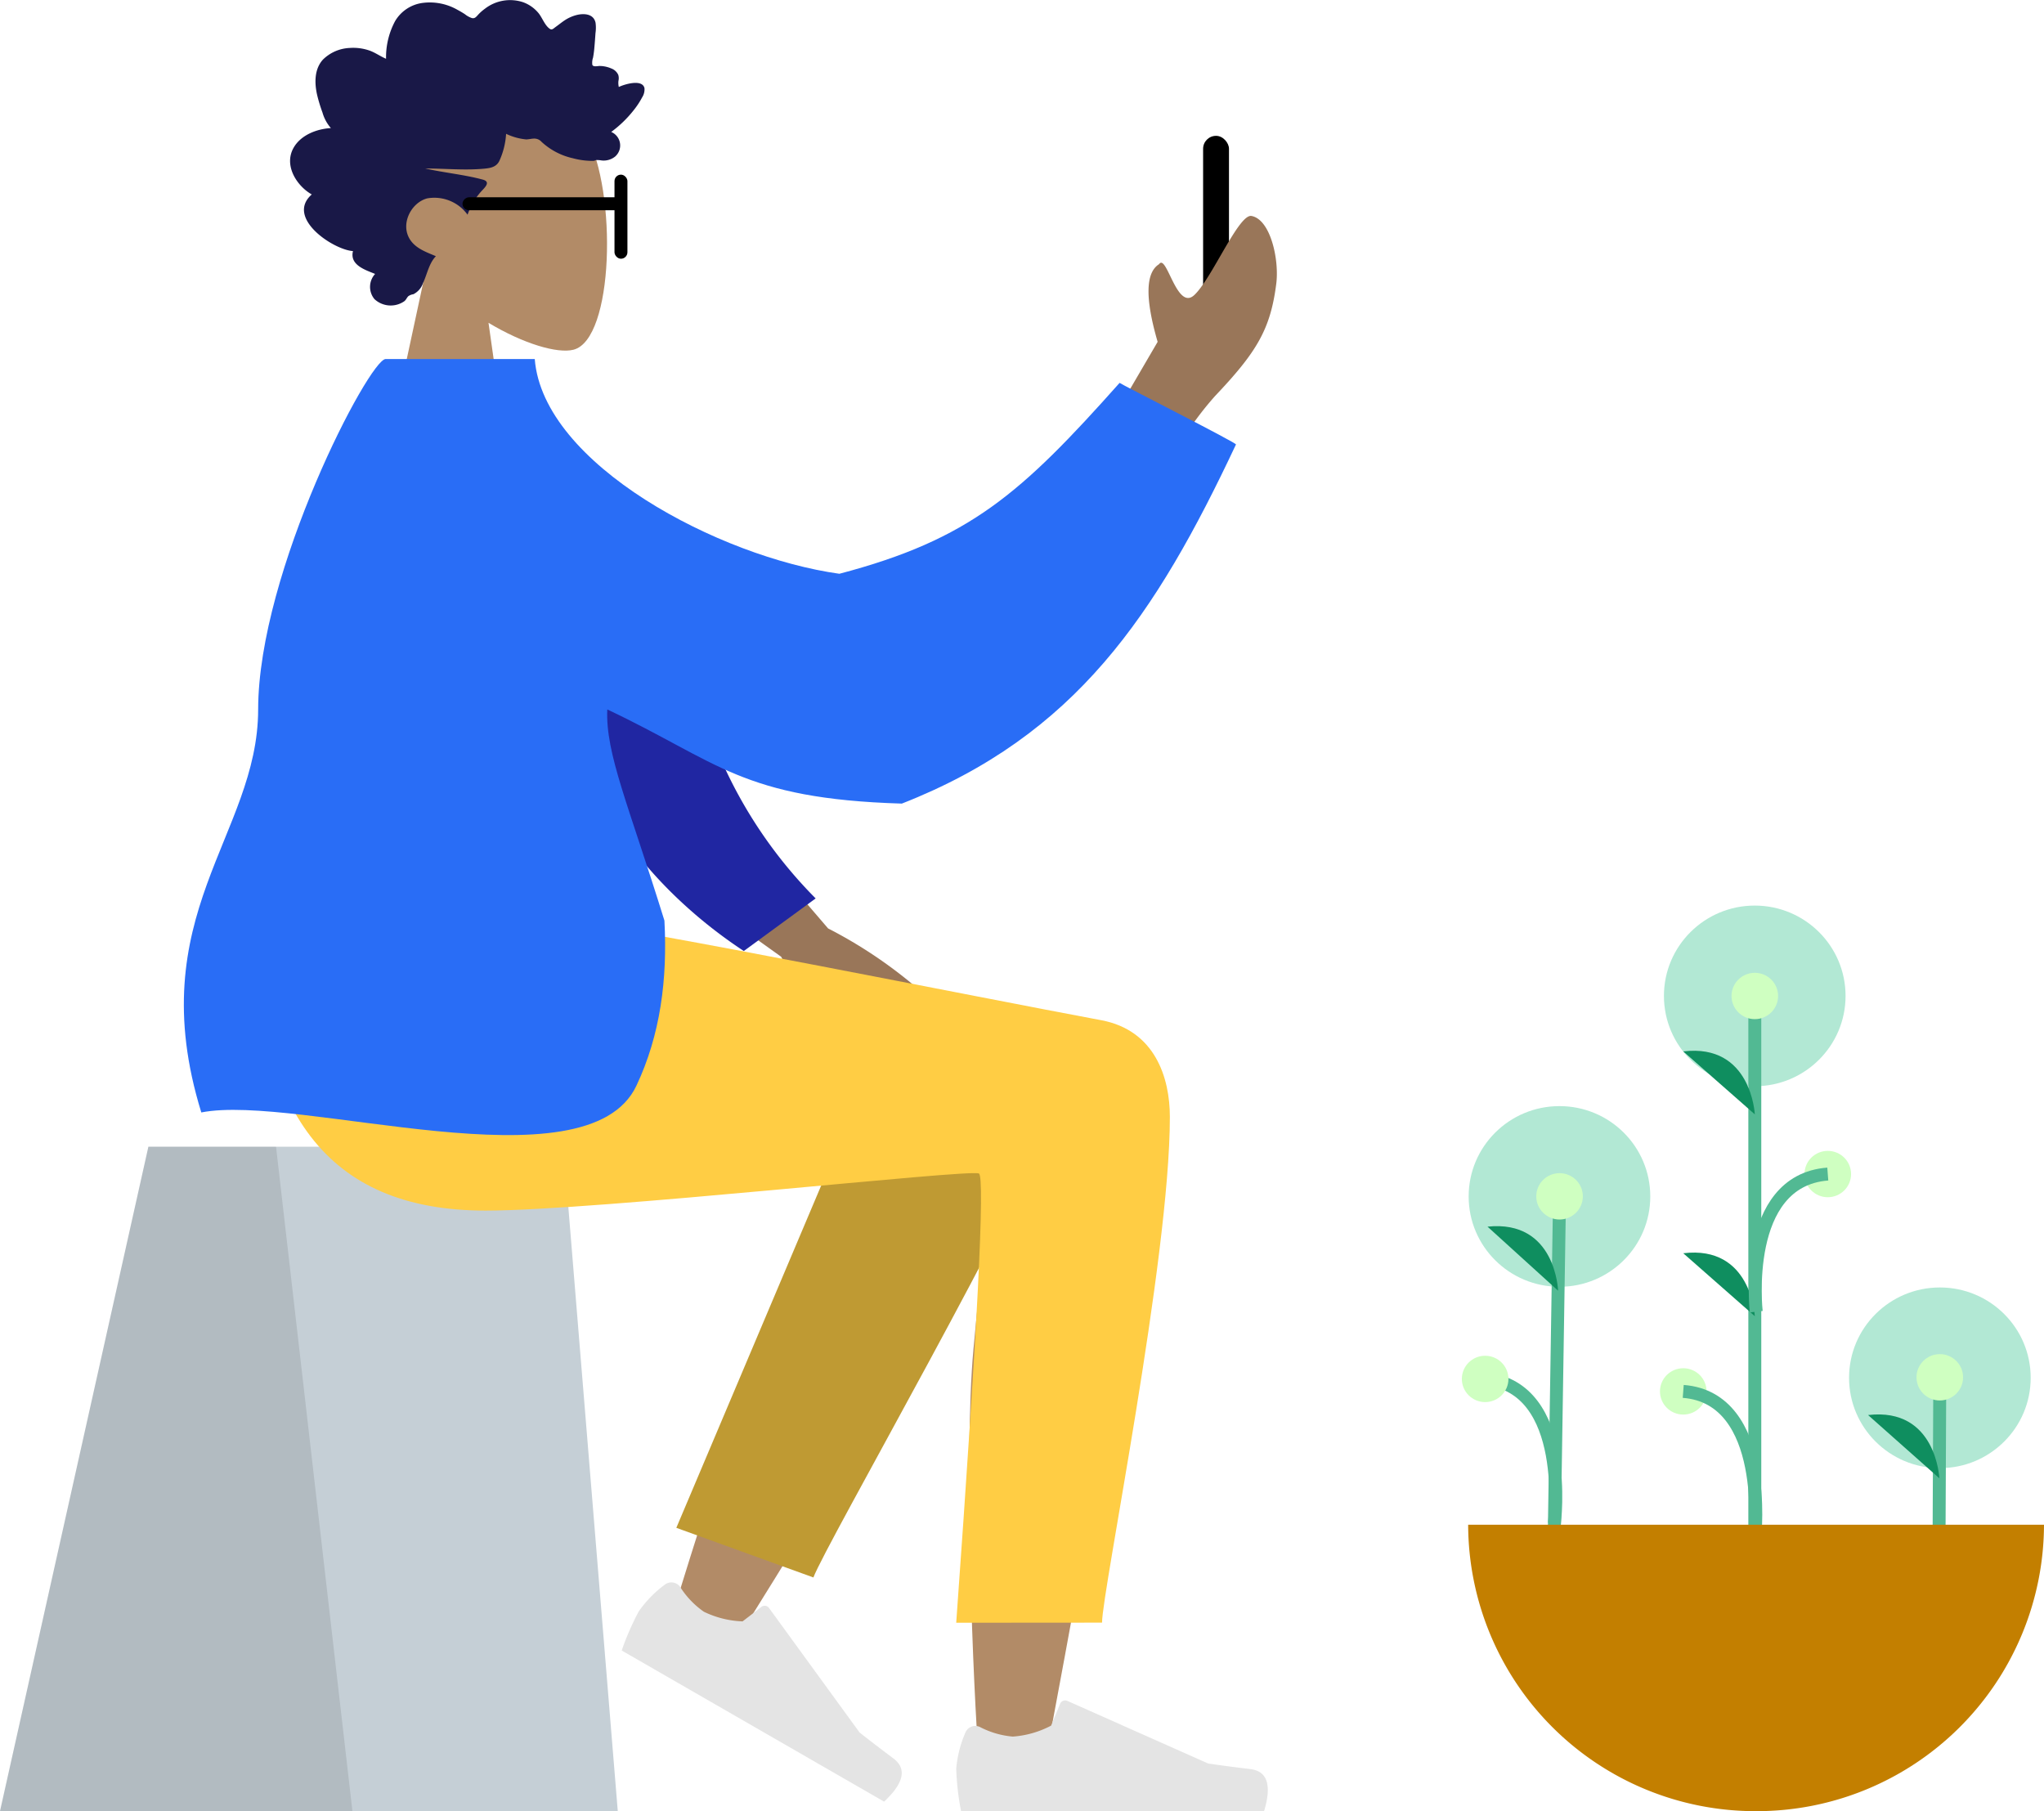 <svg id="What_you_would_be_doing" data-name="What you would be doing" xmlns="http://www.w3.org/2000/svg" width="316" height="280" viewBox="0 0 316 280">
  <g id="A-Human_Sitting" data-name="A-Human/Sitting" transform="translate(0 0)">
    <g id="Head_Front_Rad" data-name="Head/Front/Rad" transform="translate(44.847 0)">
      <g id="Head" transform="translate(14.119 13.254)">
        <path id="Path_38315" data-name="Path 38315" d="M6.862,28.572C3.035,24.091.445,18.6.878,12.447,2.125-5.281,26.866-1.381,31.678,7.567S35.919,39.211,29.7,40.81c-2.48.638-7.765-.924-13.143-4.158l3.376,23.821H0Z" transform="translate(0 0)" fill="#b28b67" fill-rule="evenodd"/>
      </g>
      <path id="hair" d="M48.507,27.419a6.209,6.209,0,0,1,1.3,2.407,24.3,24.3,0,0,1,.831,2.734c.419,1.863.423,4.006-.91,5.453a6.276,6.276,0,0,1-4.152,1.794,7.648,7.648,0,0,1-2.944-.372c-.938-.307-1.746-.92-2.655-1.3a11.827,11.827,0,0,1-1.4,5.823,5.822,5.822,0,0,1-4.334,2.82,8.612,8.612,0,0,1-5.28-1.061c-.41-.221-.817-.454-1.206-.716a3.384,3.384,0,0,0-1.047-.574c-.426-.1-.638.146-.915.456a6.944,6.944,0,0,1-1.078.968,6.364,6.364,0,0,1-5.943,1.019,5.522,5.522,0,0,1-2.423-1.747c-.553-.723-.947-1.871-1.71-2.374-.324-.214-.552.069-.847.279-.443.315-.865.662-1.313.968a6.021,6.021,0,0,1-2.041.92c-1.068.247-2.545.189-2.85-1.207a5.747,5.747,0,0,1,.01-1.613c.051-.725.1-1.45.167-2.175A15.664,15.664,0,0,1,7.979,38.3a2.366,2.366,0,0,0,.105-1.113c-.155-.36-.868-.155-1.173-.168a4.646,4.646,0,0,1-1.764-.387,1.9,1.9,0,0,1-1.068-.985,1.765,1.765,0,0,1-.03-.926,2.756,2.756,0,0,0-.056-.95c-.809.4-3.612,1.28-3.965-.166a2.258,2.258,0,0,1,.354-1.432,12.405,12.405,0,0,1,1.307-1.984,17.762,17.762,0,0,1,3.48-3.367,2.272,2.272,0,0,1-.6-3.81,2.831,2.831,0,0,1,2.075-.6,4.6,4.6,0,0,0,.858.068,2.055,2.055,0,0,1,.389-.131,11.6,11.6,0,0,1,3.183.4,10.5,10.5,0,0,1,4.854,2.532,1.5,1.5,0,0,0,1.123.514c.417,0,.827-.118,1.244-.129a8.98,8.98,0,0,1,3.123.868,11.73,11.73,0,0,1,1.023-4.144c.462-1.013,1.426-1.16,2.374-1.249,3.03-.284,6.071.033,9.1.029-2.937-.662-5.972-.935-8.883-1.714-1.316-.352-.311-1.237.252-1.85a10.655,10.655,0,0,0,2.093-3.579,6.338,6.338,0,0,0,6.226,2.525c2.486-.634,4.236-3.987,2.647-6.4-.923-1.4-2.589-1.94-3.976-2.541,1.082-1.122,1.343-2.779,1.995-4.175a2.99,2.99,0,0,1,1.49-1.706,1.745,1.745,0,0,0,.787-.312c.26-.267.322-.567.653-.8A3.69,3.69,0,0,1,41.77.976a2.965,2.965,0,0,1-.1,3.895c1.41.586,3.979,1.34,3.419,3.531,3.055.2,10.474,5.145,6.373,8.757,2.251,1.269,4.318,4.369,2.873,7.1-1.113,2.1-3.7,3.045-5.826,3.157" transform="translate(54.814 47.219) rotate(180)" fill="#191847" fill-rule="evenodd"/>
    </g>
    <g id="Group_17088" data-name="Group 17088" transform="translate(42.09 58.503)">
      <path id="Skin" d="M0,29.335,28.827,13.587A71.239,71.239,0,0,1,43,.358c1.422-.592,3.908-.95,1.583,3.166s-4.585,8.55-3.4,9.818,4.138-.5,5.551,1.6q1.413,2.107-15.138,6.657L10.645,40.732Z" transform="matrix(0.208, 0.978, -0.978, 0.208, 93.225, 54.011)" fill="#997659" fill-rule="evenodd"/>
      <path id="Sleeve" d="M4.574,5.274A70.964,70.964,0,0,0,43.807.017L47.416,13.3C36.094,21.434,21.071,27.215,9.09,24.972,4.861,24.18-6.553,23.782-7.9,20.041-9.333,16.056.18,8.432,4.574,5.274Z" transform="translate(68.327 39.489) rotate(69)" fill="#2026a2" fill-rule="evenodd"/>
    </g>
    <g id="Bottom_Sitting_Skinny-Jeans-1" data-name="Bottom/Sitting/Skinny-Jeans-1" transform="translate(0 142.485)">
      <g id="Objects_Seat_Cube" data-name="Objects/Seat/Cube" transform="translate(0 34.793)">
        <g id="Seat">
          <path id="Seat-Stuff" d="M22.941,0H87.1l8.407,102.722H0Z" fill="#c5cfd6" fill-rule="evenodd"/>
          <path id="Seat-Stuff-2" data-name="Seat-Stuff" d="M22.941,0H42.674L54.484,102.722H0Z" fill="rgba(0,0,0,0.1)" fill-rule="evenodd"/>
        </g>
      </g>
      <path id="Skin-2" data-name="Skin" d="M56.372,4.828c6.841-4.1,18.318,1.167,18.31,7.027-.024,17.533-16.065,100.164-16.9,105.388s-9.81,6.6-10.332.017c-.831-10.48-2.376-46.759-.831-63.551.638-6.931,1.325-13.533,2-19.422Q35.992,57.03,9.565,99.413L0,95.054Q11.266,58.029,18.476,42.777c8.23-17.41,15.947-32.32,19.2-37.572C42.78-3.056,51.673-.173,56.372,4.828Z" transform="translate(103.877 12.367)" fill="#b28b67" fill-rule="evenodd"/>
      <path id="LegLower" d="M-.076,92.677,4.242,8.557C7.316-5.99,33.23.739,33.213,8.533c-.039,17.7-10.739,78.835-10.751,84.107Z" transform="translate(136.329 6.651) rotate(20)" fill="#bf9a33" fill-rule="evenodd"/>
      <g id="Accessories_Shoe_Flat-Sneaker" data-name="Accessories/Shoe/Flat-Sneaker" transform="translate(104.051 97.479) rotate(30)">
        <path id="shoe" d="M1.387,5.03a17.806,17.806,0,0,0-1.4,5.558,41.513,41.513,0,0,0,.741,6.543l46.813-.051q1.831-6.027-2.1-6.5t-6.531-.86L17.164.053a.832.832,0,0,0-1.1.421L16.058.5l-1.4,3.39a14.966,14.966,0,0,1-5.917,1.7A13.385,13.385,0,0,1,3.635,4.1h0a1.664,1.664,0,0,0-2.2.819Q1.408,4.975,1.387,5.03Z" transform="translate(0 0)" fill="#e4e4e4" fill-rule="evenodd"/>
      </g>
      <g id="Accessories_Shoe_Flat-Sneaker-2" data-name="Accessories/Shoe/Flat-Sneaker" transform="translate(147.831 120.393)">
        <path id="shoe-2" data-name="shoe" d="M1.394,5.028A17.75,17.75,0,0,0,0,10.582a41.466,41.466,0,0,0,.748,6.54H47.591q1.826-6.021-2.108-6.5t-6.536-.867L17.175.072a.831.831,0,0,0-1.1.419l-.009.022L14.669,3.9A14.965,14.965,0,0,1,8.751,5.594,13.43,13.43,0,0,1,3.641,4.1h0a1.663,1.663,0,0,0-2.2.816Q1.415,4.973,1.394,5.028Z" transform="translate(0 0)" fill="#e4e4e4" fill-rule="evenodd"/>
      </g>
      <path id="Leg-and-Butt" d="M141.826,30.181c0,22.008-10.478,73.344-10.485,78.19l-22.545.017q4.95-68.71,3.51-69.451c-1.439-.74-59.008,5.733-76.274,5.733C11.135,44.672.836,29.011,0,0H49.321C59.363,1.072,111.744,11.61,131.2,15.233,139.525,16.784,141.826,24.119,141.826,30.181Z" transform="translate(39.034 0)" fill="#ffcd44" fill-rule="evenodd"/>
    </g>
    <g id="Body_Pointing-Forward" data-name="Body/Pointing-Forward" transform="translate(28.423 55.503)">
      <rect id="Rectangle_7207" data-name="Rectangle 7207" width="4" height="36" rx="2" transform="translate(157.577 -34.503)"/>
      <path id="Skin-3" data-name="Skin" d="M45.148,42.623,57.81,35.684q2.665-10.115,6.372-10.179c1.9-.881-1.408,7.64,2.191,6.9s12.381-7.254,13.894-5.932c2.239,1.957.243,7.967-2.11,10.956-4.4,5.587-8.036,7.5-17.032,10A49.5,49.5,0,0,0,45.869,55.3Z" transform="translate(82.615 -3.467) rotate(-31)" fill="#997659" fill-rule="evenodd"/>
      <path id="Clothes" d="M101.344,33.2c20.127-5.3,28.071-12.38,43.323-29.513.075.155,17.794,9.106,17.992,9.519C150.246,39.6,137.879,58.194,111,68.731,86.229,67.982,82.61,62.27,65.462,54.175c-.291,6.847,3.269,14.678,8.834,32.643.486,9.046-.618,17.654-4.326,25.518-7.623,16.169-52.263,1.195-67.272,4.142-9.4-30.448,8.774-42.821,8.789-62.3C11.5,32.84,28.678,0,31.2,0H54.249C55.52,16.294,82.813,30.627,101.344,33.2Z" fill="#296df6" fill-rule="evenodd"/>
    </g>
    <g id="Group_17089" data-name="Group 17089">
      <rect id="Rectangle_7205" data-name="Rectangle 7205" width="2" height="13" rx="1" transform="translate(95 27)"/>
      <rect id="Rectangle_7206" data-name="Rectangle 7206" width="2" height="25" rx="1" transform="translate(71.5 32.5) rotate(-90)"/>
    </g>
  </g>
  <g id="Group_17090" data-name="Group 17090" transform="translate(151.255 136.4)">
    <ellipse id="Ellipse_136" data-name="Ellipse 136" cx="14.039" cy="13.965" rx="14.039" ry="13.965" transform="translate(134.608 62.639)" fill="#b2e8d4"/>
    <line id="Line_4" data-name="Line 4" y1="25.331" x2="0.115" transform="translate(148.519 76.527)" fill="#3f3d56" stroke="#52b993" stroke-width="2"/>
    <ellipse id="Ellipse_137" data-name="Ellipse 137" cx="3.601" cy="3.582" rx="3.601" ry="3.582" transform="translate(145.033 72.945)" fill="#cfffc1"/>
    <path id="Path_38325" data-name="Path 38325" d="M494.35,482.145s-.465-11.009-11.017-9.777" transform="translate(-345.786 -390.006)" fill="#0f8e5f"/>
    <ellipse id="Ellipse_138" data-name="Ellipse 138" cx="14.039" cy="13.965" rx="14.039" ry="13.965" transform="translate(75.798 34.602)" fill="#b2e8d4"/>
    <line id="Line_5" data-name="Line 5" y1="51.57" x2="0.808" transform="translate(89.042 48.551)" fill="#3f3d56" stroke="#52b993" stroke-width="2"/>
    <ellipse id="Ellipse_139" data-name="Ellipse 139" cx="3.601" cy="3.582" rx="3.601" ry="3.582" transform="translate(86.249 44.969)" fill="#cfffc1"/>
    <path id="Path_38326" data-name="Path 38326" d="M237.825,354.729s-.342-11.013-10.907-9.9" transform="translate(-148.203 -291.591)" fill="#0f8e5f"/>
    <path id="Path_38327" data-name="Path 38327" d="M236.022,470.586s2.646-21.127-10.712-22.358" transform="translate(-146.965 -371.45)" fill="none" stroke="#52b993" stroke-width="2"/>
    <ellipse id="Ellipse_140" data-name="Ellipse 140" cx="3.601" cy="3.582" rx="3.601" ry="3.582" transform="translate(74.745 73.196)" fill="#cfffc1"/>
    <ellipse id="Ellipse_141" data-name="Ellipse 141" cx="14.039" cy="13.965" rx="14.039" ry="13.965" transform="translate(105.988 3.6)" fill="#b2e8d4"/>
    <line id="Line_6" data-name="Line 6" y1="84.494" transform="translate(120.036 17.616)" fill="#3f3d56" stroke="#52b993" stroke-width="2"/>
    <ellipse id="Ellipse_142" data-name="Ellipse 142" cx="3.601" cy="3.582" rx="3.601" ry="3.582" transform="translate(116.435 13.993)" fill="#cfffc1"/>
    <ellipse id="Ellipse_143" data-name="Ellipse 143" cx="3.601" cy="3.582" rx="3.601" ry="3.582" transform="translate(105.374 75.125)" fill="#cfffc1"/>
    <path id="Path_38328" data-name="Path 38328" d="M369.866,235.765s-.514-11.007-11.061-9.727" transform="translate(-249.83 -199.891)" fill="#0f8e5f"/>
    <path id="Path_38329" data-name="Path 38329" d="M369.866,372.477s-.514-11.007-11.061-9.727" transform="translate(-249.83 -305.401)" fill="#0f8e5f"/>
    <path id="Path_38330" data-name="Path 38330" d="M369.866,479.1S372.181,457.7,358.8,456.68" transform="translate(-249.83 -377.973)" fill="none" stroke="#52b993" stroke-width="2"/>
    <ellipse id="Ellipse_144" data-name="Ellipse 144" cx="3.601" cy="3.582" rx="3.601" ry="3.582" transform="translate(127.716 41.523)" fill="#cfffc1"/>
    <path id="Path_38331" data-name="Path 38331" d="M407.461,330.729s-2.315-20.253,11.061-21.276" transform="translate(-287.204 -264.347)" fill="none" stroke="#52b993" stroke-width="2"/>
    <path id="Path_38336" data-name="Path 38336" d="M258.382,591.278A44.4,44.4,0,0,0,302.894,547H213.871A44.4,44.4,0,0,0,258.382,591.278Z" transform="translate(-138.15 -447.678)" fill="#c37f00"/>
  </g>
</svg>
